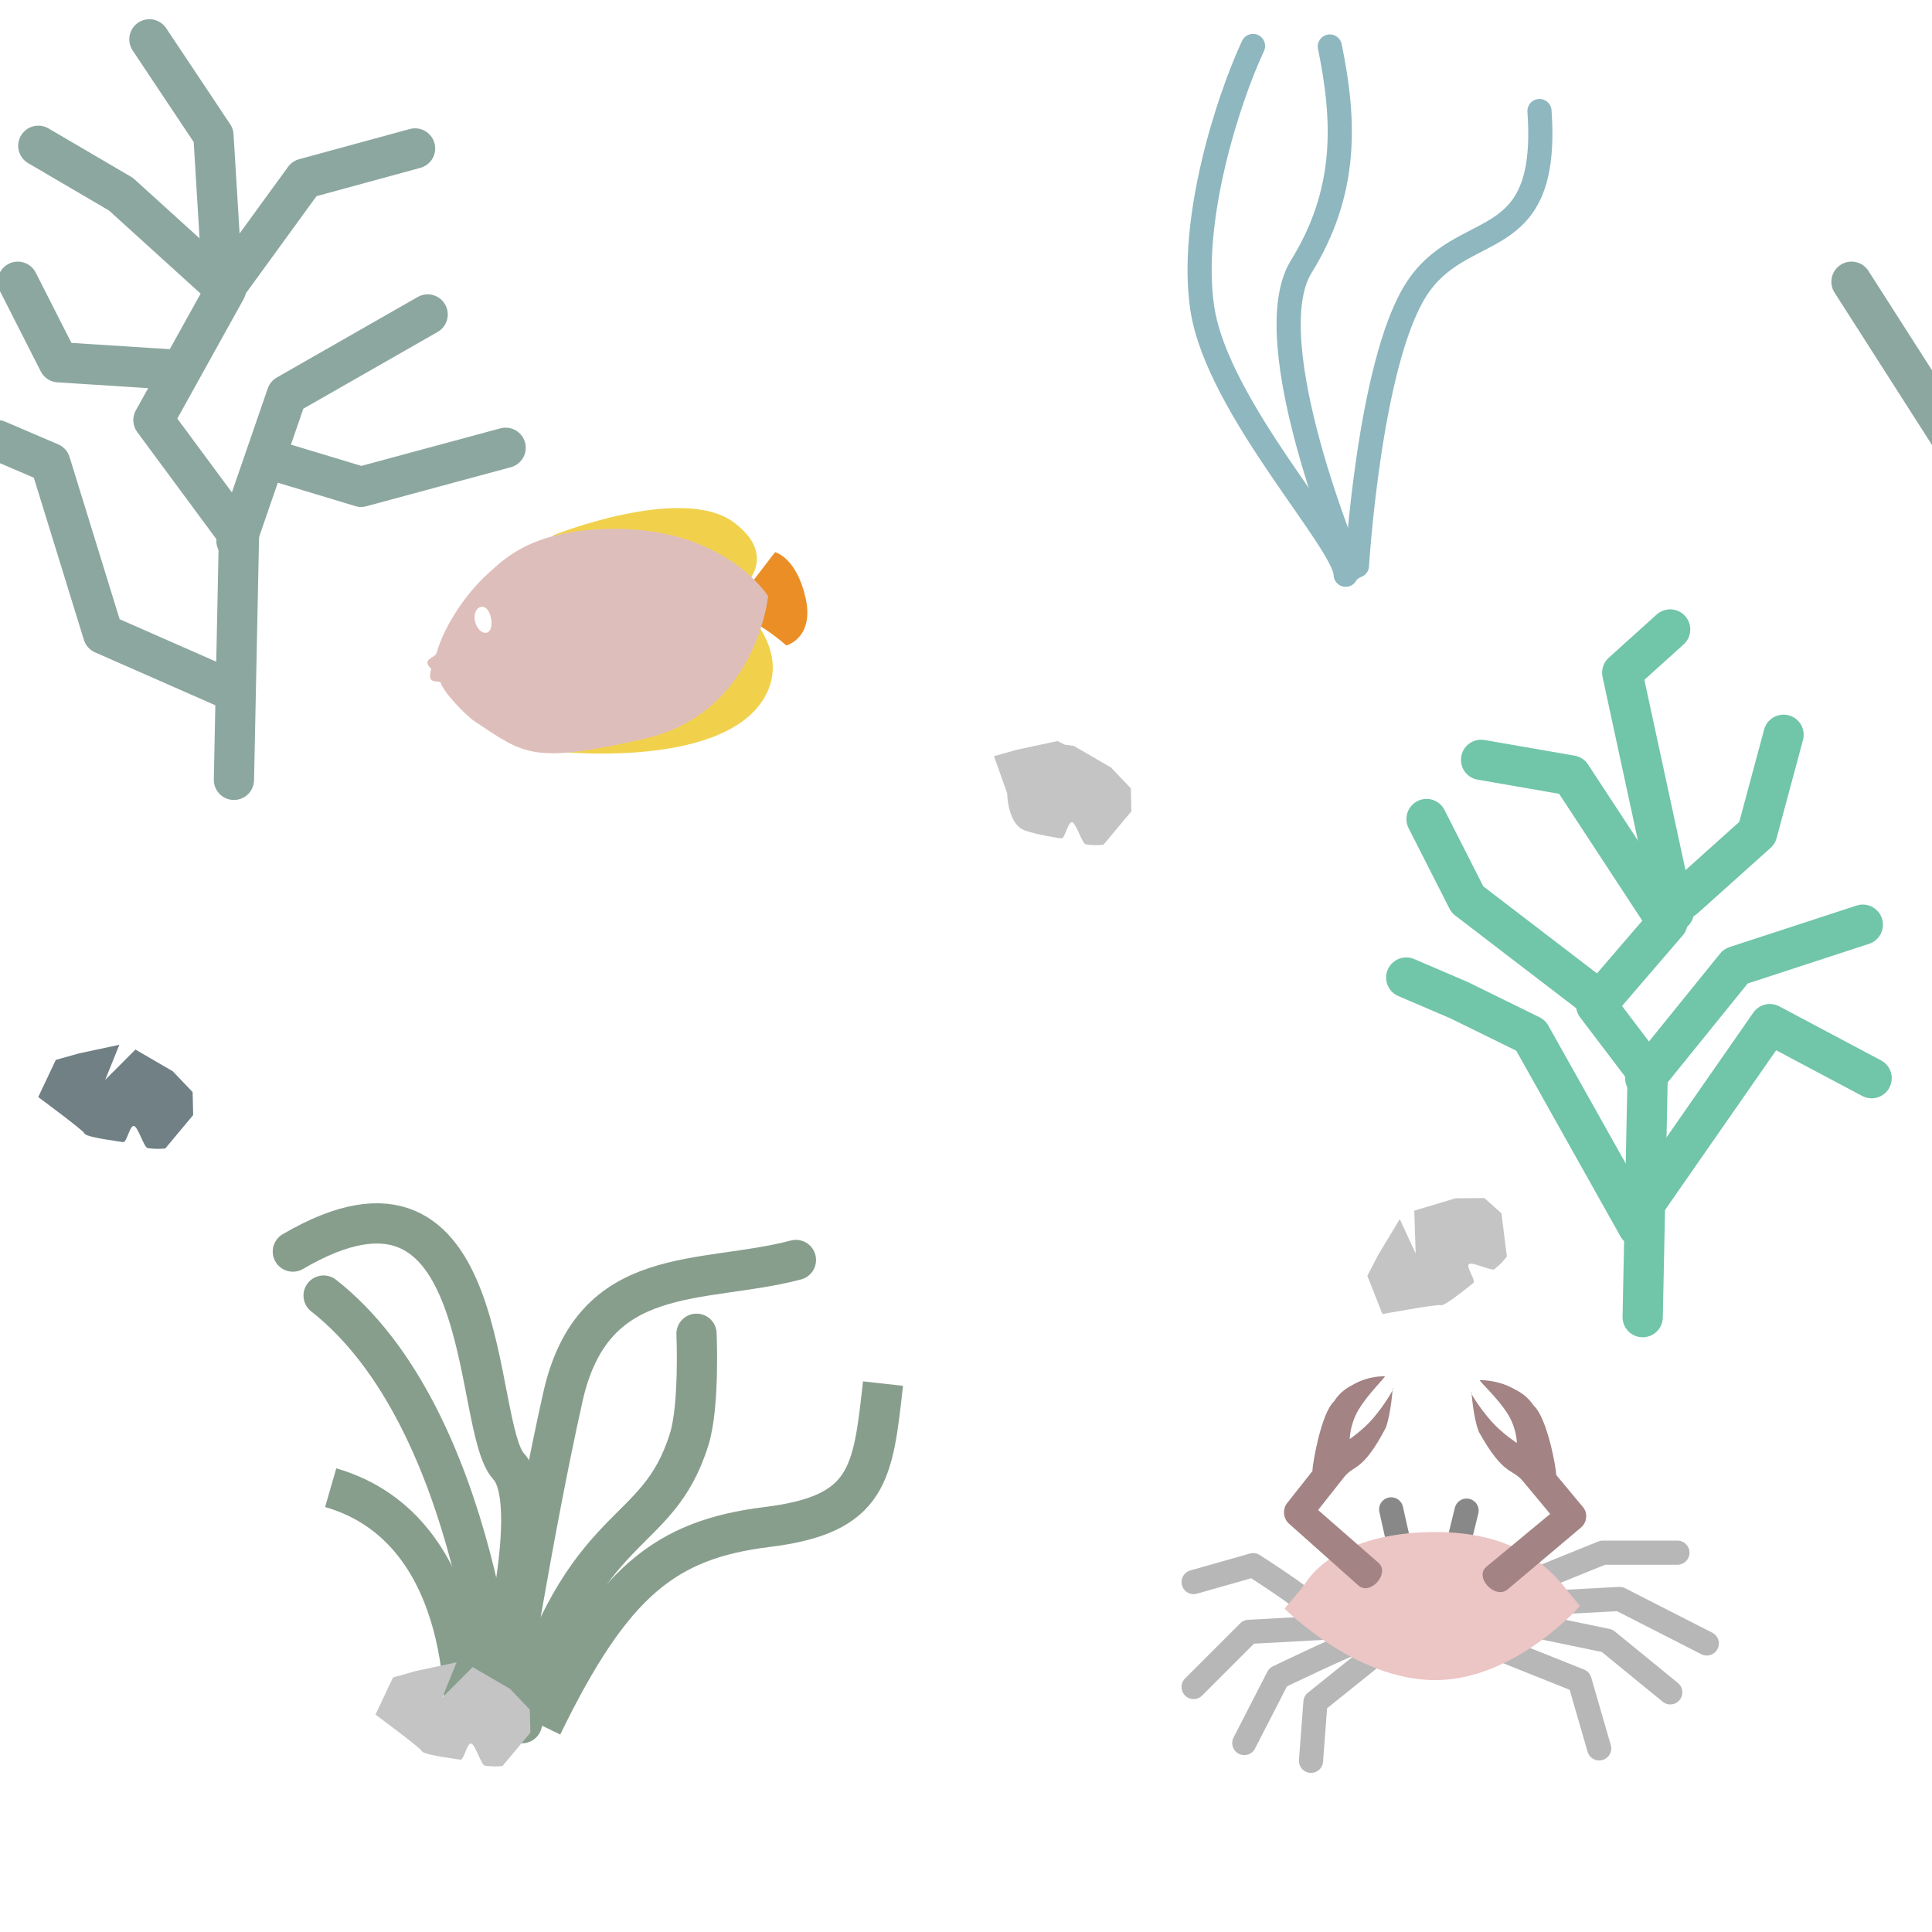 <?xml version="1.0" encoding="UTF-8" standalone="no"?>
<!-- Generator: Adobe Illustrator 16.0.4, SVG Export Plug-In . SVG Version: 6.00 Build 0)  -->

<svg
   xmlns:dc="http://purl.org/dc/elements/1.1/"
   xmlns:cc="http://creativecommons.org/ns#"
   xmlns:rdf="http://www.w3.org/1999/02/22-rdf-syntax-ns#"
   xmlns:svg="http://www.w3.org/2000/svg"
   xmlns="http://www.w3.org/2000/svg"
   xmlns:sodipodi="http://sodipodi.sourceforge.net/DTD/sodipodi-0.dtd"
   xmlns:inkscape="http://www.inkscape.org/namespaces/inkscape"
   version="1.1"
   id="Слой_1"
   x="0px"
   y="0px"
   width="48"
   height="48"
   viewBox="414.204 291.25 48 48"
   enable-background="new 414.204 291.25 10 10"
   xml:space="preserve"
   inkscape:version="0.48.4 r9939"
   sodipodi:docname="h_reef.svg"><defs
     id="defs15" /><sodipodi:namedview
     pagecolor="#ffffff"
     bordercolor="#666666"
     borderopacity="1"
     objecttolerance="10"
     gridtolerance="10"
     guidetolerance="10"
     inkscape:pageopacity="0"
     inkscape:pageshadow="2"
     inkscape:window-width="1920"
     inkscape:window-height="1004"
     id="namedview13"
     showgrid="false"
     inkscape:zoom="11.313709"
     inkscape:cx="13.38359"
     inkscape:cy="19.421154"
     inkscape:window-x="1680"
     inkscape:window-y="0"
     inkscape:window-maximized="1"
     inkscape:current-layer="Слой_1"
     inkscape:snap-global="false"><inkscape:grid
       type="xygrid"
       id="grid3047" /></sodipodi:namedview><path
     style="fill:#ec8e26;fill-opacity:1;stroke:none"
     d="m 432.301,306.482 1.159,-1.514 c 0,0 0.53,0.126 0.757,1.131 0.227,1.005 -0.478,1.188 -0.478,1.188 0,0 -0.755,-0.697 -1.438,-0.805 z"
     id="path3976"
     inkscape:connector-curvature="0"
     sodipodi:nodetypes="cczcc" /><path
     style="fill:#f1d14c;fill-opacity:1;stroke:none"
     d="m 427.949,304.548 c 0,0 3.222,-1.29 4.506,-0.305 1.285,0.985 -0.066,1.837 -0.066,1.837 0,0 1.607,1.229 0.777,2.55 -1.094,1.74 -5.14,1.29 -5.14,1.29 z"
     id="path3980"
     inkscape:connector-curvature="0"
     sodipodi:nodetypes="cscscc" /><path
     style="fill:#c4c4c4;fill-opacity:1;stroke:none"
     d="m 451.641,322.466 c 0,0 -0.105,0.155 -0.306,0.315 -0.072,0.057 -0.54,-0.183 -0.63,-0.128 -0.099,0.059 0.181,0.412 0.104,0.473 -0.434,0.345 -0.746,0.587 -0.824,0.55 -0.062,-0.029 -1.435,0.221 -1.435,0.221 l -0.375,-0.95 0.273,-0.525 0.533,-0.884 0.395,0.854 -0.035,-1.064 1.027,-0.307 0.715,-0.006 0.425,0.38 z"
     id="path3011-9-8"
     inkscape:connector-curvature="0"
     sodipodi:nodetypes="csssscccccccccc" /><g
     id="g4310"
     style="stroke:#8ca79f;stroke-opacity:1"><path
       transform="translate(414.204,291.25)"
       sodipodi:nodetypes="cc"
       inkscape:connector-curvature="0"
       id="path3970"
       d="M 48.558,11 46,7"
       style="fill:none;stroke:#8ca79f;stroke-width:1px;stroke-linecap:round;stroke-linejoin:miter;stroke-opacity:1" /><g
       id="g4285"
       style="stroke:#8ca79f;stroke-opacity:1"><path
         style="fill:none;stroke:#8ca79f;stroke-width:1px;stroke-linecap:round;stroke-linejoin:round;stroke-opacity:1"
         d="m 5.812,19.375 0.125,-6.062 -2.125,-2.875 L 5.614,7.191 3.004,4.824 0.952,3.622"
         id="path3955"
         inkscape:connector-curvature="0"
         sodipodi:nodetypes="cccccc"
         transform="translate(414.204,291.25)" /><path
         style="fill:none;stroke:#8ca79f;stroke-width:1px;stroke-linecap:round;stroke-linejoin:round;stroke-opacity:1"
         d="M 5.562,7.188 7.562,4.438 10.312,3.688"
         id="path3957"
         inkscape:connector-curvature="0"
         transform="translate(414.204,291.25)" /><path
         style="fill:none;stroke:#8ca79f;stroke-width:1px;stroke-linecap:round;stroke-linejoin:round;stroke-opacity:1"
         d="m 5.875,13.438 1.25,-3.625 L 10.625,7.813"
         id="path3959"
         inkscape:connector-curvature="0"
         sodipodi:nodetypes="ccc"
         transform="translate(414.204,291.25)" /><a
         id="a3967"
         style="stroke-linejoin:round;stroke-linecap:round;fill:none;stroke:#8ca79f;stroke-opacity:1"><path
           sodipodi:nodetypes="ccc"
           transform="translate(414.204,291.25)"
           inkscape:connector-curvature="0"
           id="path3961"
           d="M 7,11.5 8.971,12.095 12.562,11.125"
           style="fill:none;stroke:#8ca79f;stroke-width:1px;stroke-linecap:round;stroke-linejoin:round;stroke-opacity:1" /></a><path
         style="fill:none;stroke:#8ca79f;stroke-width:1px;stroke-linecap:round;stroke-linejoin:round;stroke-opacity:1"
         d="M 5.699,17.129 2.562,15.75 1.25,11.5 -0.062,10.938"
         id="path3963"
         inkscape:connector-curvature="0"
         sodipodi:nodetypes="cccc"
         transform="translate(414.204,291.25)" /><path
         style="fill:none;stroke:#8ca79f;stroke-width:1px;stroke-linecap:round;stroke-linejoin:round;stroke-opacity:1"
         d="M 4.221,9.177 1.458,9 0.442,7"
         id="path3965"
         inkscape:connector-curvature="0"
         sodipodi:nodetypes="ccc"
         transform="translate(414.204,291.25)" /><path
         style="fill:none;stroke:#8ca79f;stroke-width:1px;stroke-linecap:round;stroke-linejoin:round;stroke-opacity:1"
         d="M 5.524,6.988 5.303,3.364 3.712,0.977"
         id="path3972"
         inkscape:connector-curvature="0"
         transform="translate(414.204,291.25)" /></g></g><path
     style="fill:#debeba;fill-opacity:1;stroke:none"
     d="m 428.127,304.525 c -1.022,0.226 -1.489,0.693 -1.829,1.004 -0.488,0.446 -1.04,1.226 -1.244,1.932 -0.037,0.129 -0.247,0.133 -0.229,0.273 0.005,0.041 0.094,0.139 0.094,0.139 0,0 -0.064,0.185 -0.008,0.258 0.055,0.072 0.229,0.04 0.24,0.076 0.077,0.256 0.638,0.827 0.849,0.967 1.24,0.82 1.427,1.068 4.218,0.429 2.791,-0.639 3.069,-3.543 3.069,-3.543 0,0 -1.072,-1.727 -3.944,-1.671 -0.483,0.009 -0.877,0.061 -1.218,0.136 z m -1.975,1.803 c 0.117,-0.025 0.21,0.09 0.249,0.266 0.038,0.178 0.007,0.35 -0.11,0.376 -0.118,0.025 -0.248,-0.112 -0.287,-0.29 -0.038,-0.178 0.03,-0.326 0.148,-0.352 z"
     id="path3974"
     inkscape:connector-curvature="0" /><g
     id="g4300"
     style="stroke:#71c5a8;stroke-opacity:1"><path
       sodipodi:nodetypes="cccccc"
       inkscape:connector-curvature="0"
       id="path3955-5"
       d="m 455.016,323.974 0.125,-6.062 -1.281,-1.688 1.771,-2.059 -2.391,-3.648 -2.239,-0.389"
       style="fill:none;stroke:#71c5a8;stroke-width:1px;stroke-linecap:round;stroke-linejoin:round;stroke-opacity:1" /><path
       sodipodi:nodetypes="ccc"
       inkscape:connector-curvature="0"
       id="path3957-2"
       d="m 456.048,313.568 1.812,-1.625 0.656,-2.438"
       style="fill:none;stroke:#71c5a8;stroke-width:1px;stroke-linecap:round;stroke-linejoin:round;stroke-opacity:1" /><path
       sodipodi:nodetypes="ccc"
       inkscape:connector-curvature="0"
       id="path3959-2"
       d="m 455.079,318.036 2.25,-2.781 3.156,-1.031"
       style="fill:none;stroke:#71c5a8;stroke-width:1px;stroke-linecap:round;stroke-linejoin:round;stroke-opacity:1" /><a
       style="fill:none;stroke:#71c5a8;stroke-linecap:round;stroke-linejoin:round;stroke-opacity:1"
       id="a3967-5"
       transform="translate(35,13.349)"><path
         style="fill:none;stroke:#71c5a8;stroke-width:1px;stroke-linecap:round;stroke-linejoin:round;stroke-opacity:1"
         d="M 5.906,16.5 8.971,12.095 11.5,13.438"
         id="path3961-4"
         inkscape:connector-curvature="0"
         transform="translate(414.204,291.25)"
         sodipodi:nodetypes="ccc" /></a><path
       sodipodi:nodetypes="cccc"
       inkscape:connector-curvature="0"
       id="path3963-8"
       d="m 454.903,321.728 -2.668,-4.754 -1.781,-0.875 -1.312,-0.562"
       style="fill:none;stroke:#71c5a8;stroke-width:1px;stroke-linecap:round;stroke-linejoin:round;stroke-opacity:1" /><path
       sodipodi:nodetypes="ccc"
       inkscape:connector-curvature="0"
       id="path3965-4"
       d="m 453.831,316.026 -3.169,-2.427 -1.016,-2"
       style="fill:none;stroke:#71c5a8;stroke-width:1px;stroke-linecap:round;stroke-linejoin:round;stroke-opacity:1" /><path
       sodipodi:nodetypes="ccc"
       inkscape:connector-curvature="0"
       id="path3972-3"
       d="m 455.791,313.899 -1.283,-5.936 1.19,-1.074"
       style="fill:none;stroke:#71c5a8;stroke-width:1px;stroke-linecap:round;stroke-linejoin:round;stroke-opacity:1" /></g><path
     style="fill:none;stroke:#889e8d;stroke-width:1px;stroke-linecap:butt;stroke-linejoin:miter;stroke-opacity:1"
     d="m 425.735,334.221 c 0,0 0.354,-4.95 -3.315,-6.01"
     id="path4021"
     inkscape:connector-curvature="0" /><path
     style="fill:none;stroke:#889e8d;stroke-width:1px;stroke-linecap:round;stroke-linejoin:miter;stroke-opacity:1"
     d="m 426.619,334.133 c 0,0 -0.486,-7.646 -4.375,-10.695"
     id="path4023"
     inkscape:connector-curvature="0"
     sodipodi:nodetypes="cc" /><path
     style="fill:none;stroke:#889e8d;stroke-width:1px;stroke-linecap:round;stroke-linejoin:miter;stroke-opacity:1"
     d="m 426.31,333.868 c 0.044,-0.221 1.458,-5.171 0.53,-6.187 -0.928,-1.016 -0.316,-8.288 -5.36,-5.336"
     id="path4025"
     inkscape:connector-curvature="0"
     sodipodi:nodetypes="csc" /><path
     style="fill:none;stroke:#889e8d;stroke-width:1px;stroke-linecap:round;stroke-linejoin:miter;stroke-opacity:1"
     d="m 426.708,333.956 c 0,0 0.729,-4.64 1.481,-7.999 0.751,-3.359 3.447,-2.784 5.789,-3.403"
     id="path4027"
     inkscape:connector-curvature="0"
     sodipodi:nodetypes="csc" /><path
     style="fill:none;stroke:#889e8d;stroke-width:1px;stroke-linecap:round;stroke-linejoin:miter;stroke-opacity:1"
     d="m 427.173,334.062 c 1.562,-5.25 3.348,-4.453 4.156,-7.062 0.258,-0.834 0.18,-2.613 0.18,-2.613"
     id="path4029"
     inkscape:connector-curvature="0"
     sodipodi:nodetypes="cac" /><path
     style="fill:none;stroke:#889e8d;stroke-width:1px;stroke-linecap:butt;stroke-linejoin:miter;stroke-opacity:1"
     d="m 427.673,334.125 c 1.75,-3.594 3.062,-4.625 5.594,-4.938 2.531,-0.312 2.625,-1.312 2.875,-3.562"
     id="path4031"
     inkscape:connector-curvature="0"
     sodipodi:nodetypes="csc" /><path
     style="fill:#c4c4c4;fill-opacity:1;stroke:none"
     d="m 426.69,335.125 c 0,0 -0.185,0.03 -0.439,-0.008 -0.091,-0.013 -0.236,-0.519 -0.337,-0.548 -0.111,-0.031 -0.177,0.414 -0.274,0.4 -0.548,-0.081 -0.939,-0.143 -0.965,-0.224 -0.021,-0.065 -1.143,-0.896 -1.143,-0.896 l 0.436,-0.923 0.57,-0.16 1.01,-0.216 -0.353,0.872 0.752,-0.753 0.927,0.539 0.494,0.518 0.013,0.57 z"
     id="path3011-9-8-9"
     inkscape:connector-curvature="0"
     sodipodi:nodetypes="csssscccccccccc" /><path
     style="fill:#708085;fill-opacity:1;stroke:none"
     d="m 418.312,319.782 c 0,0 -0.185,0.03 -0.439,-0.008 -0.091,-0.013 -0.236,-0.519 -0.337,-0.548 -0.111,-0.031 -0.177,0.414 -0.274,0.4 -0.548,-0.081 -0.939,-0.143 -0.965,-0.224 -0.021,-0.065 -1.143,-0.896 -1.143,-0.896 l 0.436,-0.923 0.57,-0.16 1.01,-0.216 -0.353,0.872 0.752,-0.753 0.927,0.539 0.494,0.518 0.013,0.57 z"
     id="path3011-9-8-9-8"
     inkscape:connector-curvature="0"
     sodipodi:nodetypes="csssscccccccccc" /><path
     style="fill:#c4c4c4;fill-opacity:1;stroke:none"
     d="m 441.62,312.236 c 0,0 -0.185,0.03 -0.439,-0.008 -0.091,-0.013 -0.236,-0.519 -0.337,-0.548 -0.111,-0.031 -0.177,0.414 -0.274,0.4 -0.548,-0.081 -0.89,-0.182 -0.965,-0.224 -0.377,-0.212 -0.377,-0.896 -0.377,-0.896 l -0.329,-0.923 0.57,-0.16 1.01,-0.216 0.179,0.091 0.221,0.028 0.927,0.539 0.494,0.518 0.013,0.57 z"
     id="path3011-9-8-9-5"
     inkscape:connector-curvature="0"
     sodipodi:nodetypes="csssscccccccccc" /><path
     style="color:#000000;fill:none;stroke:#b7b7b7;stroke-width:0.6;stroke-linecap:round;stroke-linejoin:round;stroke-miterlimit:4;stroke-opacity:1;stroke-dasharray:none;stroke-dashoffset:0;marker:none;visibility:visible;display:inline;overflow:visible;enable-background:accumulate"
     d="m 446.687,331.108 c 0,-0.11 -1.348,-0.972 -1.348,-0.972 l -1.48,0.42"
     id="path4128"
     inkscape:connector-curvature="0" /><path
     style="color:#000000;fill:none;stroke:#b7b7b7;stroke-width:0.6;stroke-linecap:round;stroke-linejoin:round;stroke-miterlimit:4;stroke-opacity:1;stroke-dasharray:none;stroke-dashoffset:0;marker:none;visibility:visible;display:inline;overflow:visible;enable-background:accumulate"
     d="m 447.262,331.683 -2.033,0.11 -1.37,1.37"
     id="path4130"
     inkscape:connector-curvature="0" /><path
     style="color:#000000;fill:none;stroke:#b7b7b7;stroke-width:0.6;stroke-linecap:round;stroke-linejoin:round;stroke-miterlimit:4;stroke-opacity:1;stroke-dasharray:none;stroke-dashoffset:0;marker:none;visibility:visible;display:inline;overflow:visible;enable-background:accumulate"
     d="m 447.991,332.014 c -0.155,0 -2.033,0.906 -2.033,0.906 l -0.84,1.635"
     id="path4161"
     inkscape:connector-curvature="0" /><path
     style="color:#000000;fill:none;stroke:#b7b7b7;stroke-width:0.6;stroke-linecap:round;stroke-linejoin:round;stroke-miterlimit:4;stroke-opacity:1;stroke-dasharray:none;stroke-dashoffset:0;marker:none;visibility:visible;display:inline;overflow:visible;enable-background:accumulate"
     d="m 448.455,332.279 -1.569,1.26 -0.11,1.458"
     id="path4171"
     inkscape:connector-curvature="0" /><path
     style="color:#000000;fill:none;stroke:#b7b7b7;stroke-width:0.6;stroke-linecap:round;stroke-linejoin:round;stroke-miterlimit:4;stroke-opacity:1;stroke-dasharray:none;stroke-dashoffset:0;marker:none;visibility:visible;display:inline;overflow:visible;enable-background:accumulate"
     d="m 451.35,332.169 2.099,0.84 0.486,1.679"
     id="path4179"
     inkscape:connector-curvature="0" /><path
     style="color:#000000;fill:none;stroke:#b7b7b7;stroke-width:0.6;stroke-linecap:round;stroke-linejoin:round;stroke-miterlimit:4;stroke-opacity:1;stroke-dasharray:none;stroke-dashoffset:0;marker:none;visibility:visible;display:inline;overflow:visible;enable-background:accumulate"
     d="m 452.211,331.616 1.922,0.398 1.569,1.282"
     id="path4187"
     inkscape:connector-curvature="0" /><path
     style="color:#000000;fill:none;stroke:#b7b7b7;stroke-width:0.6;stroke-linecap:round;stroke-linejoin:round;stroke-miterlimit:4;stroke-opacity:1;stroke-dasharray:none;stroke-dashoffset:0;marker:none;visibility:visible;display:inline;overflow:visible;enable-background:accumulate"
     d="m 452.366,331.086 2.077,-0.11 2.166,1.105"
     id="path4195"
     inkscape:connector-curvature="0" /><path
     style="color:#000000;fill:none;stroke:#b7b7b7;stroke-width:0.6;stroke-linecap:round;stroke-linejoin:round;stroke-miterlimit:4;stroke-opacity:1;stroke-dasharray:none;stroke-dashoffset:0;marker:none;visibility:visible;display:inline;overflow:visible;enable-background:accumulate"
     d="m 452.388,330.489 1.635,-0.663 1.856,0"
     id="path4203"
     inkscape:connector-curvature="0" /><path
     style="fill:none;stroke:#888888;stroke-width:0.6;stroke-linecap:round;stroke-linejoin:round;stroke-miterlimit:4;stroke-opacity:1;stroke-dasharray:none"
     d="M 449.001,329.797 448.767,328.75"
     id="path4124"
     inkscape:connector-curvature="0" /><path
     style="fill:none;stroke:#888888;stroke-width:0.6;stroke-linecap:round;stroke-linejoin:round;stroke-miterlimit:4;stroke-opacity:1;stroke-dasharray:none"
     d="m 450.36,329.922 c 0.016,-0.062 0.281,-1.141 0.281,-1.141"
     id="path4126"
     inkscape:connector-curvature="0" /><path
     style="color:#000000;fill:#ecc5c5;fill-opacity:1;stroke:none;stroke-width:1px;marker:none;visibility:visible;display:inline;overflow:visible;enable-background:accumulate"
     d="m 453.458,331.152 c 0,0 -1.611,1.84 -3.599,1.84 -1.988,0 -3.74,-1.777 -3.74,-1.777 0,0 0.413,-0.476 0.541,-0.665 0.488,-0.72 1.624,-1.237 3.198,-1.237 1.795,0 2.722,0.707 3.314,1.491"
     id="path4079"
     inkscape:connector-curvature="0"
     sodipodi:nodetypes="cscssc" /><path
     style="font-size:medium;font-style:normal;font-variant:normal;font-weight:normal;font-stretch:normal;text-indent:0;text-align:start;text-decoration:none;line-height:normal;letter-spacing:normal;word-spacing:normal;text-transform:none;direction:ltr;block-progression:tb;writing-mode:lr-tb;text-anchor:start;baseline-shift:baseline;color:#000000;fill:#a38383;fill-opacity:1;stroke:none;stroke-width:0.735px;marker:none;visibility:visible;display:inline;overflow:visible;enable-background:accumulate;font-family:Sans;-inkscape-font-specification:Sans"
     d="m 448.607,325.441 c -0.064,0.005 -0.393,-0.004 -0.753,0.191 -0.174,0.094 -0.342,0.181 -0.514,0.443 -0.32,0.309 -0.534,1.58 -0.528,1.722 l -0.641,0.812 c -0.109,0.149 -0.08,0.382 0.062,0.5 l 1.719,1.531 c 0.295,0.262 0.795,-0.301 0.5,-0.562 l -1.5,-1.312 0.641,-0.812 c 0.264,-0.335 0.45,-0.114 1.04,-1.23 0.133,-0.37 0.171,-0.973 0.171,-0.973 0.078,-0.079 -0.169,0.368 -0.488,0.739 -0.247,0.287 -0.578,0.513 -0.578,0.513 0,0 1.2e-4,-0.358 0.215,-0.722 0.245,-0.415 0.706,-0.842 0.654,-0.84 z"
     id="path4081"
     inkscape:connector-curvature="0"
     sodipodi:nodetypes="cscccccccsccscscc" /><path
     style="font-size:medium;font-style:normal;font-variant:normal;font-weight:normal;font-stretch:normal;text-indent:0;text-align:start;text-decoration:none;line-height:normal;letter-spacing:normal;word-spacing:normal;text-transform:none;direction:ltr;block-progression:tb;writing-mode:lr-tb;text-anchor:start;baseline-shift:baseline;color:#000000;fill:#a38383;fill-opacity:1;stroke:none;stroke-width:0.735px;marker:none;visibility:visible;display:inline;overflow:visible;enable-background:accumulate;font-family:Sans;-inkscape-font-specification:Sans"
     d="m 450.972,325.538 c 0.068,0.005 0.415,-0.004 0.794,0.191 0.183,0.094 0.361,0.181 0.543,0.443 0.338,0.309 0.564,1.58 0.558,1.722 l 0.676,0.812 c 0.115,0.149 0.085,0.382 -0.066,0.5 l -1.815,1.531 c -0.311,0.262 -0.839,-0.301 -0.528,-0.562 l 1.584,-1.312 -0.676,-0.812 c -0.279,-0.335 -0.475,-0.114 -1.098,-1.23 -0.141,-0.37 -0.18,-0.973 -0.18,-0.973 -0.082,-0.079 0.179,0.368 0.516,0.739 0.261,0.287 0.61,0.513 0.61,0.513 0,0 -1.3e-4,-0.358 -0.227,-0.722 -0.259,-0.415 -0.745,-0.842 -0.69,-0.84 z"
     id="path4081-5"
     inkscape:connector-curvature="0"
     sodipodi:nodetypes="cscccccccsccscscc" /><g
     id="g4295"
     style="stroke:#8eb7bf;stroke-opacity:1"><path
       sodipodi:nodetypes="csc"
       inkscape:connector-curvature="0"
       id="path4232"
       d="m 447.77,305.387 c 0,0 -2.386,-5.657 -1.237,-7.513 1.149,-1.856 1.094,-3.611 0.71,-5.469"
       style="color:#000000;fill:none;stroke:#8eb7bf;stroke-width:0.6;stroke-linecap:round;stroke-linejoin:round;stroke-miterlimit:4;stroke-opacity:1;stroke-dasharray:none;stroke-dashoffset:0;marker:none;visibility:visible;display:inline;overflow:visible;enable-background:accumulate" /><path
       sodipodi:nodetypes="cac"
       inkscape:connector-curvature="0"
       id="path4240"
       d="m 447.637,305.529 c 0,-0.795 -3.182,-4.136 -3.561,-6.61 -0.335,-2.19 0.64,-5.202 1.259,-6.527"
       style="color:#000000;fill:none;stroke:#8eb7bf;stroke-width:0.6;stroke-linecap:round;stroke-linejoin:round;stroke-miterlimit:4;stroke-opacity:1;stroke-dasharray:none;stroke-dashoffset:0;marker:none;visibility:visible;display:inline;overflow:visible;enable-background:accumulate" /><path
       sodipodi:nodetypes="csc"
       inkscape:connector-curvature="0"
       id="path4232-5"
       d="m 447.917,305.304 c 0,0 0.301,-4.969 1.45,-6.826 1.149,-1.856 3.344,-0.799 3.085,-4.469"
       style="color:#000000;fill:none;stroke:#8eb7bf;stroke-width:0.6;stroke-linecap:round;stroke-linejoin:round;stroke-miterlimit:4;stroke-opacity:1;stroke-dasharray:none;stroke-dashoffset:0;marker:none;visibility:visible;display:inline;overflow:visible;enable-background:accumulate" /></g></svg>